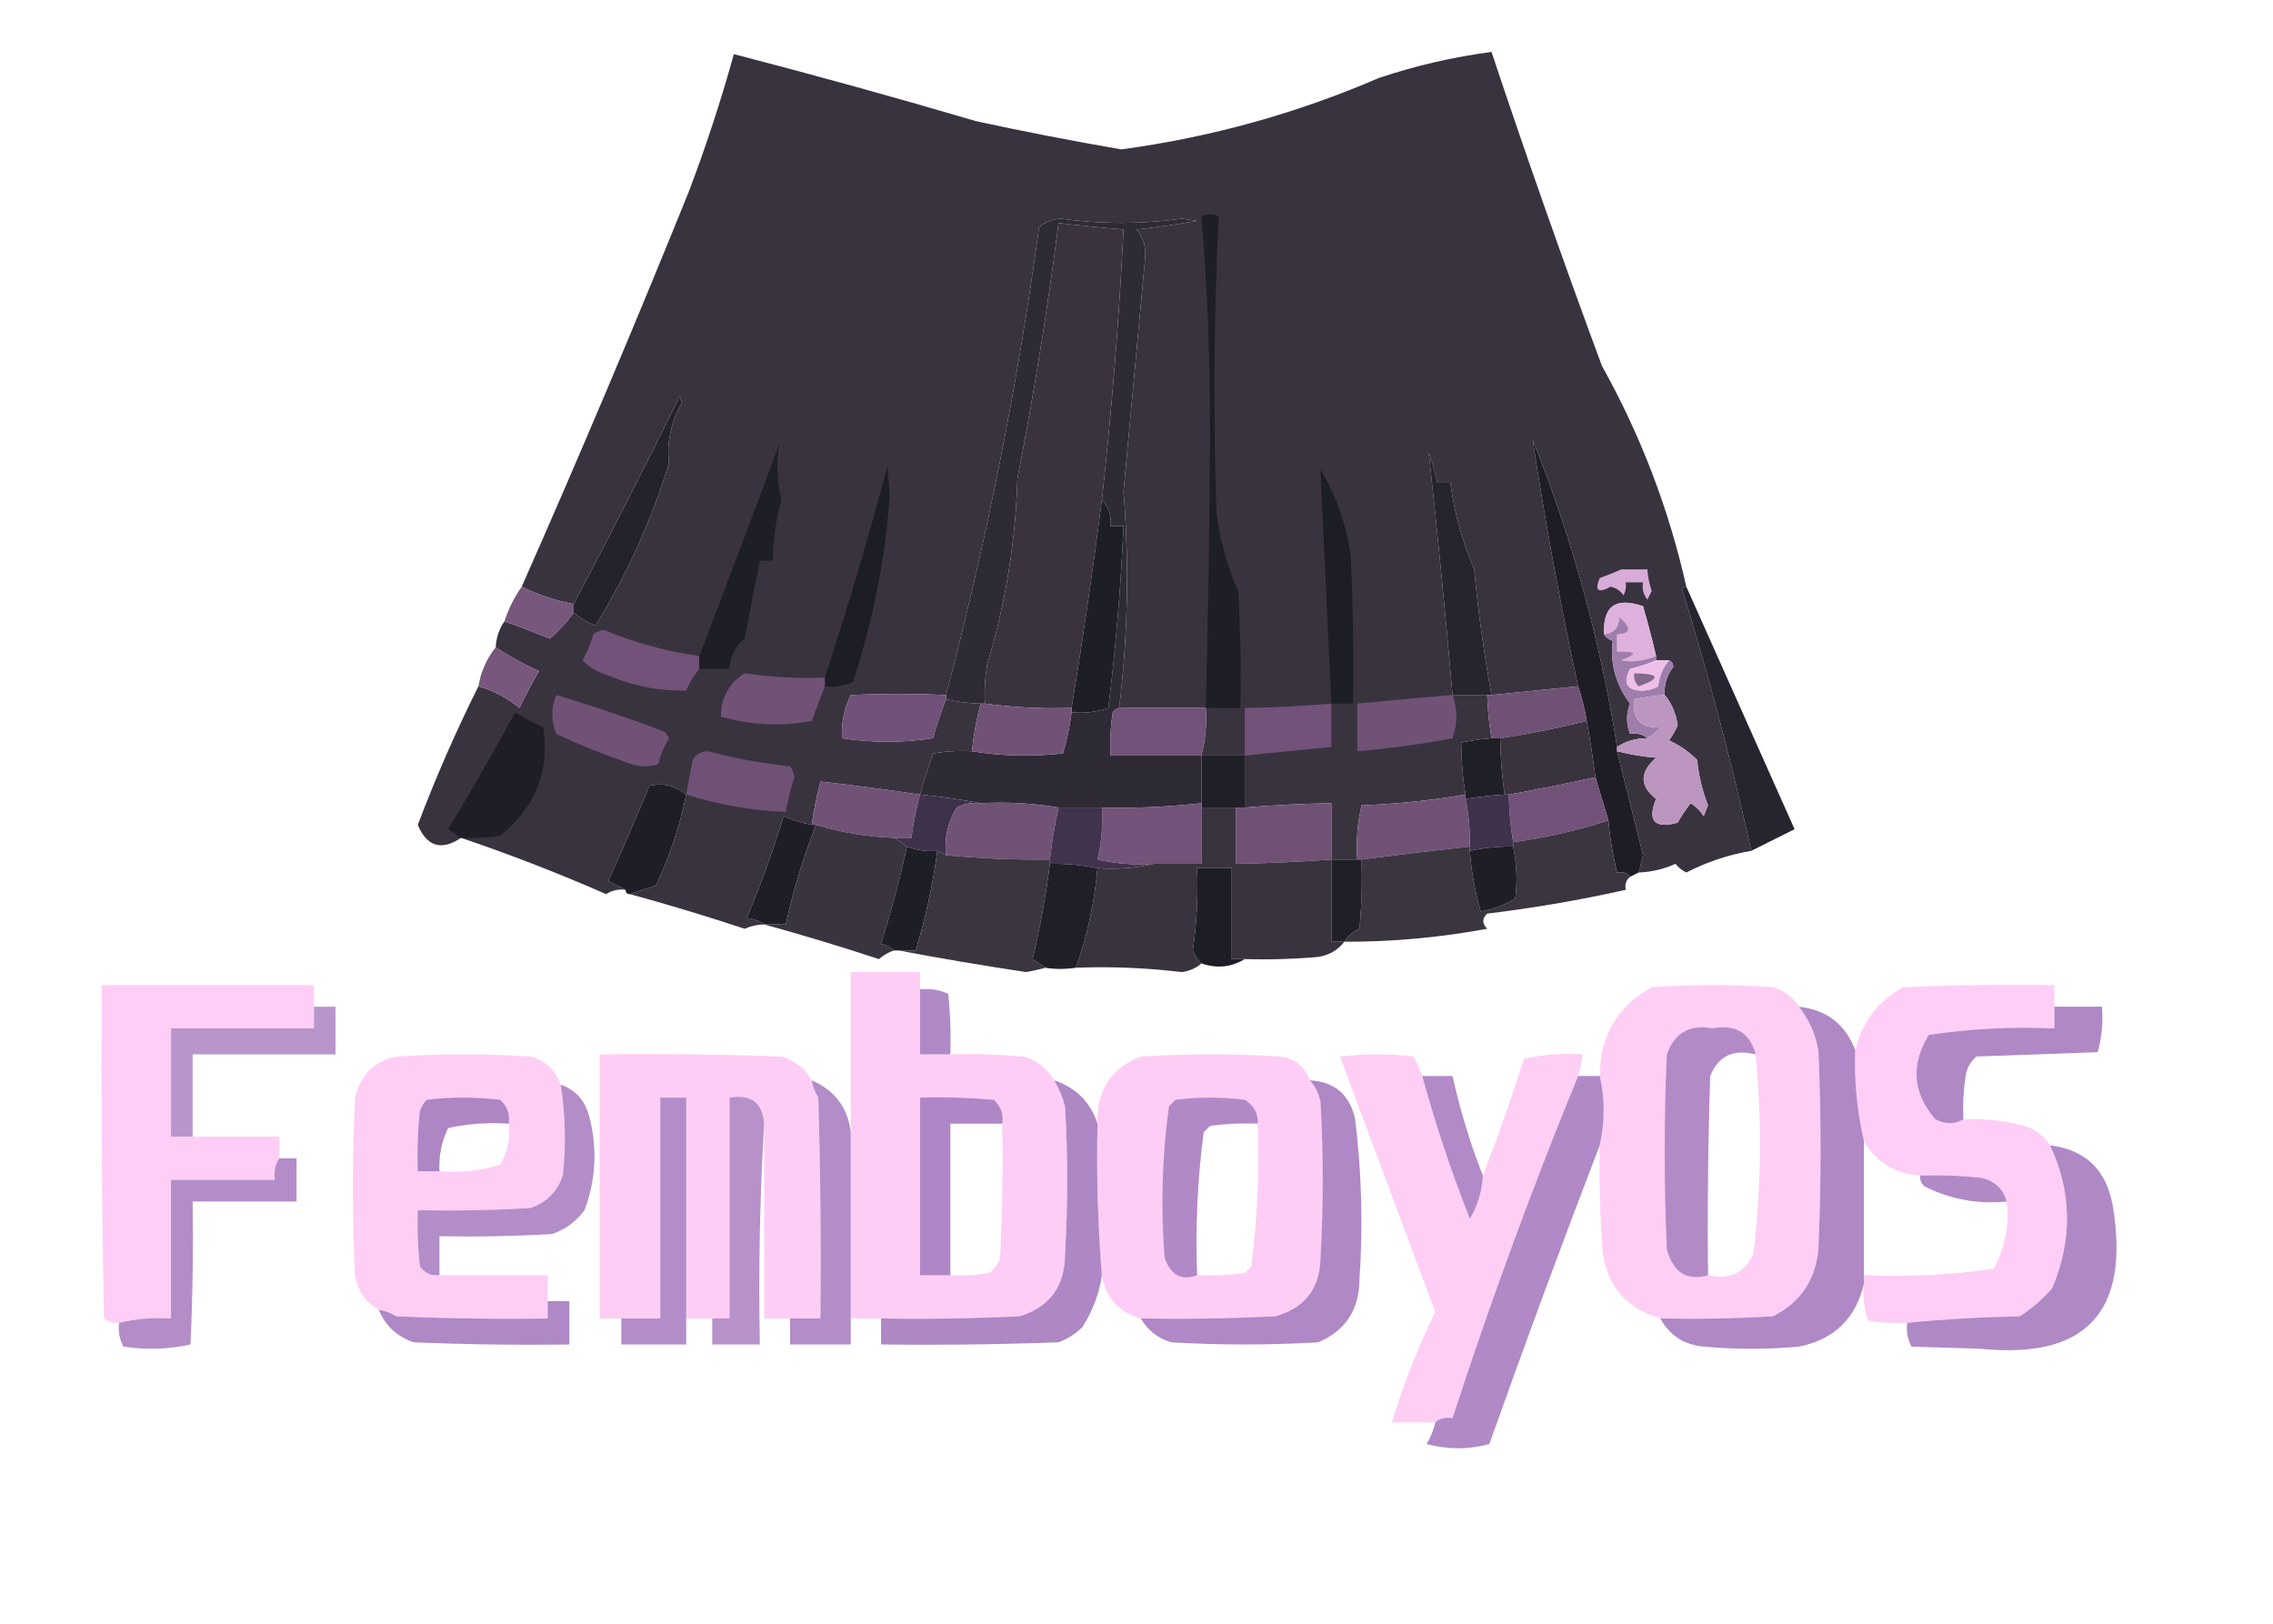 <?xml version="1.0" encoding="UTF-8"?>
<!DOCTYPE svg PUBLIC "-//W3C//DTD SVG 1.1//EN" "http://www.w3.org/Graphics/SVG/1.1/DTD/svg11.dtd">
<svg xmlns="http://www.w3.org/2000/svg" version="1.1" width="525px" height="375px" style="shape-rendering:geometricPrecision; text-rendering:geometricPrecision; image-rendering:optimizeQuality; fill-rule:evenodd; clip-rule:evenodd" xmlns:xlink="http://www.w3.org/1999/xlink">
<g><path style="opacity:0.989" fill="#38323e" d="M 389.5,135.5 C 389.062,135.435 388.728,135.601 388.5,136C 394.653,155.923 399.986,176.09 404.5,196.5C 399.236,197.399 394.236,199.065 389.5,201.5C 388.522,201.023 387.689,200.357 387,199.5C 384.313,200.713 381.48,201.38 378.5,201.5C 378.821,200.183 379.154,198.849 379.5,197.5C 377.469,189.46 375.469,181.46 373.5,173.5C 376.413,174.241 379.413,174.741 382.5,175C 378.68,178.342 378.68,181.509 382.5,184.5C 380.449,189.617 382.115,191.451 387.5,190C 388.376,188.414 389.376,186.914 390.5,185.5C 391.719,186.263 392.719,187.263 393.5,188.5C 393.833,187.667 394.167,186.833 394.5,186C 393.187,182.631 392.354,179.131 392,175.5C 390.103,173.601 387.936,172.101 385.5,171C 386.293,169.915 386.96,168.748 387.5,167.5C 387.113,164.762 386.113,162.428 384.5,160.5C 384.331,158.088 384.997,155.921 386.5,154C 386.43,153.235 386.097,152.735 385.5,152.5C 384.5,152.5 383.5,152.5 382.5,152.5C 382.5,152.167 382.5,151.833 382.5,151.5C 381.596,147.625 380.596,143.792 379.5,140C 373.18,137.836 370.18,140.003 370.5,146.5C 370.918,147.222 371.584,147.722 372.5,148C 371.856,153.236 373.19,158.069 376.5,162.5C 375.58,164.786 375.58,167.119 376.5,169.5C 378.099,169.232 379.432,169.566 380.5,170.5C 377.924,170.468 375.591,171.135 373.5,172.5C 369.655,148.122 363.155,124.456 354,101.5C 356.892,120.566 360.392,139.566 364.5,158.5C 357.833,159.167 351.167,159.833 344.5,160.5C 342.759,150.904 341.425,141.237 340.5,131.5C 337.753,125.091 335.92,118.424 335,111.5C 334,111.5 333,111.5 332,111.5C 331.489,109.122 330.822,106.788 330,104.5C 332.04,123.107 333.874,141.774 335.5,160.5C 338.167,160.5 340.833,160.5 343.5,160.5C 343.616,163.86 343.949,167.193 344.5,170.5C 342.139,170.674 339.806,171.007 337.5,171.5C 337.505,175.534 337.838,179.534 338.5,183.5C 330.569,184.853 322.569,185.686 314.5,186C 313.536,190.066 313.203,194.233 313.5,198.5C 311.5,198.5 309.5,198.5 307.5,198.5C 307.5,194.167 307.5,189.833 307.5,185.5C 300.82,185.612 294.153,185.946 287.5,186.5C 287.5,182.5 287.5,178.5 287.5,174.5C 284.167,174.5 280.833,174.5 277.5,174.5C 278.423,170.936 278.756,167.269 278.5,163.5C 271.833,163.5 265.167,163.5 258.5,163.5C 260.511,146.866 260.844,130.199 259.5,113.5C 261.167,95.501 262.833,77.501 264.5,59.5C 264.712,56.989 264.045,54.822 262.5,53C 267.19,52.497 271.857,51.83 276.5,51C 275.333,50.833 274.167,50.667 273,50.5C 263.67,51.8 254.336,51.8 245,50.5C 243.019,50.629 241.353,51.296 240,52.5C 235.046,88.976 227.879,124.976 218.5,160.5C 211.108,160.181 203.775,160.181 196.5,160.5C 194.973,163.66 194.307,166.993 194.5,170.5C 201.507,171.568 208.507,171.568 215.5,170.5C 216.351,167.422 217.351,164.422 218.5,161.5C 221.127,162.092 223.794,162.425 226.5,162.5C 225.537,166.101 224.87,169.767 224.5,173.5C 221.482,173.335 218.482,173.502 215.5,174C 214.402,177.127 213.402,180.293 212.5,183.5C 204.848,182.369 197.181,181.369 189.5,180.5C 188.626,183.789 187.959,187.123 187.5,190.5C 185.254,190.064 183.087,189.397 181,188.5C 178.545,196.499 175.711,204.333 172.5,212C 174.058,212.21 175.391,212.71 176.5,213.5C 174.94,213.519 173.44,213.852 172,214.5C 163.233,211.6 154.399,208.933 145.5,206.5C 147.369,205.835 149.369,205.169 151.5,204.5C 154.663,197.826 156.996,190.826 158.5,183.5C 155.864,181.4 153.031,180.733 150,181.5C 146.931,188.874 143.764,196.208 140.5,203.5C 141.949,204.172 143.282,204.839 144.5,205.5C 142.856,205.286 141.356,205.62 140,206.5C 128.92,201.646 117.754,197.312 106.5,193.5C 101.949,196.539 98.616,195.539 96.5,190.5C 100.639,179.56 105.305,168.894 110.5,158.5C 114.008,159.504 117.174,161.171 120,163.5C 121.373,160.588 122.873,157.754 124.5,155C 120.944,153.392 117.611,151.559 114.5,149.5C 114.604,147.297 115.27,145.297 116.5,143.5C 120.015,144.728 123.515,146.062 127,147.5C 129.06,145.718 130.893,143.718 132.5,141.5C 133.937,142.725 135.604,143.725 137.5,144.5C 144.78,132.723 150.447,120.223 154.5,107C 153.966,102.203 154.966,97.536 157.5,93C 157.333,92.5 157.167,92 157,91.5C 149.091,107.652 140.924,123.652 132.5,139.5C 128.225,138.681 124.225,137.347 120.5,135.5C 133.815,105.395 146.648,75.061 159,44.5C 163.01,33.971 166.51,23.304 169.5,12.5C 188.24,17.357 206.906,22.524 225.5,28C 236.62,30.405 247.787,32.572 259,34.5C 279.606,31.724 299.439,26.224 318.5,18C 327.045,15.144 335.712,13.144 344.5,12C 352.597,36.29 361.097,60.457 370,84.5C 378.961,100.547 385.461,117.547 389.5,135.5 Z"/></g>
<g><path style="opacity:1" fill="#2f2b36" d="M 258.5,163.5 C 257.883,163.611 257.383,163.944 257,164.5C 256.502,167.817 256.335,171.15 256.5,174.5C 263.5,174.5 270.5,174.5 277.5,174.5C 277.5,178.167 277.5,181.833 277.5,185.5C 269.868,186.358 262.201,186.691 254.5,186.5C 251.167,186.5 247.833,186.5 244.5,186.5C 238.69,185.51 232.69,185.177 226.5,185.5C 221.99,184.659 217.324,183.992 212.5,183.5C 213.402,180.293 214.402,177.127 215.5,174C 218.482,173.502 221.482,173.335 224.5,173.5C 231.42,174.628 238.42,174.795 245.5,174C 246.432,170.915 247.099,167.748 247.5,164.5C 250.448,164.777 253.281,164.444 256,163.5C 257.719,149.542 258.885,135.542 259.5,121.5C 258.5,121.5 257.5,121.5 256.5,121.5C 256.741,119.102 256.074,117.102 254.5,115.5C 256.813,94.564 258.479,73.73 259.5,53C 254.481,52.589 249.481,52.089 244.5,51.5C 241.984,71.264 238.817,90.931 235,110.5C 234.567,125.188 232.234,139.521 228,153.5C 227.502,156.482 227.335,159.482 227.5,162.5C 227.167,162.5 226.833,162.5 226.5,162.5C 223.794,162.425 221.127,162.092 218.5,161.5C 218.5,161.167 218.5,160.833 218.5,160.5C 227.879,124.976 235.046,88.976 240,52.5C 241.353,51.296 243.019,50.629 245,50.5C 254.336,51.8 263.67,51.8 273,50.5C 274.167,50.667 275.333,50.833 276.5,51C 271.857,51.83 267.19,52.497 262.5,53C 264.045,54.822 264.712,56.989 264.5,59.5C 262.833,77.501 261.167,95.501 259.5,113.5C 260.844,130.199 260.511,146.866 258.5,163.5 Z"/></g>
<g><path style="opacity:1" fill="#3a333f" d="M 254.5,115.5 C 252.455,131.582 250.122,147.582 247.5,163.5C 240.789,163.713 234.123,163.38 227.5,162.5C 227.335,159.482 227.502,156.482 228,153.5C 232.234,139.521 234.567,125.188 235,110.5C 238.817,90.931 241.984,71.264 244.5,51.5C 249.481,52.089 254.481,52.589 259.5,53C 258.479,73.73 256.813,94.564 254.5,115.5 Z"/></g>
<g><path style="opacity:0.999" fill="#1e1d26" d="M 373.5,172.5 C 373.5,172.833 373.5,173.167 373.5,173.5C 375.469,181.46 377.469,189.46 379.5,197.5C 379.154,198.849 378.821,200.183 378.5,201.5C 377.833,201.833 377.167,202.167 376.5,202.5C 375.791,201.596 374.791,201.263 373.5,201.5C 372.514,197.557 371.848,193.557 371.5,189.5C 370.49,186.076 369.49,182.743 368.5,179.5C 367.941,175.147 367.275,170.814 366.5,166.5C 366.037,163.779 365.371,161.112 364.5,158.5C 360.392,139.566 356.892,120.566 354,101.5C 363.155,124.456 369.655,148.122 373.5,172.5 Z"/></g>
<g><path style="opacity:0.999" fill="#1e1e27" d="M 161.5,154.5 C 161.5,153.5 161.5,152.5 161.5,151.5C 167.733,135.316 173.9,118.982 180,102.5C 179.287,106.827 179.453,111.161 180.5,115.5C 179.188,120.079 178.521,124.746 178.5,129.5C 177.5,129.5 176.5,129.5 175.5,129.5C 174.289,135.472 173.122,141.472 172,147.5C 169.762,149.309 168.595,151.642 168.5,154.5C 166.167,154.5 163.833,154.5 161.5,154.5 Z"/></g>
<g><path style="opacity:0.999" fill="#1d1d26" d="M 190.5,158.5 C 190.5,157.833 190.5,157.167 190.5,156.5C 195.831,140.339 200.664,124.006 205,107.5C 205.167,109.833 205.333,112.167 205.5,114.5C 204.483,128.95 201.65,143.283 197,157.5C 194.959,158.423 192.792,158.756 190.5,158.5 Z"/></g>
<g><path style="opacity:0.999" fill="#1d1d26" d="M 307.5,162.5 C 306.678,144.48 305.845,126.48 305,108.5C 308.698,114.595 311.031,121.261 312,128.5C 312.5,139.828 312.667,151.162 312.5,162.5C 310.833,162.5 309.167,162.5 307.5,162.5 Z"/></g>
<g><path style="opacity:1" fill="#24222c" d="M 132.5,141.5 C 132.5,140.833 132.5,140.167 132.5,139.5C 140.924,123.652 149.091,107.652 157,91.5C 157.167,92 157.333,92.5 157.5,93C 154.966,97.536 153.966,102.203 154.5,107C 150.447,120.223 144.78,132.723 137.5,144.5C 135.604,143.725 133.937,142.725 132.5,141.5 Z"/></g>
<g><path style="opacity:0.999" fill="#1e1e27" d="M 278.5,163.5 C 279.057,142.007 279.39,120.507 279.5,99C 279.493,82.447 278.826,66.114 277.5,50C 278.833,49.333 280.167,49.333 281.5,50C 280.34,72.761 280.173,95.594 281,118.5C 281.802,124.902 283.469,130.902 286,136.5C 286.5,145.494 286.666,154.494 286.5,163.5C 283.833,163.5 281.167,163.5 278.5,163.5 Z"/></g>
<g><path style="opacity:0.999" fill="#1e1e27" d="M 254.5,115.5 C 256.074,117.102 256.741,119.102 256.5,121.5C 257.5,121.5 258.5,121.5 259.5,121.5C 258.885,135.542 257.719,149.542 256,163.5C 253.281,164.444 250.448,164.777 247.5,164.5C 247.5,164.167 247.5,163.833 247.5,163.5C 250.122,147.582 252.455,131.582 254.5,115.5 Z"/></g>
<g><path style="opacity:1" fill="#d7acd8" d="M 374.5,131.5 C 376.5,131.5 378.5,131.5 380.5,131.5C 380.62,133.199 380.954,134.865 381.5,136.5C 381.167,137.167 380.833,137.833 380.5,138.5C 379.571,137.311 379.238,135.978 379.5,134.5C 378.167,134.5 376.833,134.5 375.5,134.5C 375.649,135.552 375.483,136.552 375,137.5C 374.261,136.426 373.261,135.759 372,135.5C 369.085,137.08 368.251,136.413 369.5,133.5C 371.291,132.83 372.958,132.163 374.5,131.5 Z"/></g>
<g><path style="opacity:1" fill="#26242d" d="M 344.5,160.5 C 344.167,160.5 343.833,160.5 343.5,160.5C 340.833,160.5 338.167,160.5 335.5,160.5C 333.874,141.774 332.04,123.107 330,104.5C 330.822,106.788 331.489,109.122 332,111.5C 333,111.5 334,111.5 335,111.5C 335.92,118.424 337.753,125.091 340.5,131.5C 341.425,141.237 342.759,150.904 344.5,160.5 Z"/></g>
<g><path style="opacity:1" fill="#77577c" d="M 120.5,135.5 C 124.225,137.347 128.225,138.681 132.5,139.5C 132.5,140.167 132.5,140.833 132.5,141.5C 130.893,143.718 129.06,145.718 127,147.5C 123.515,146.062 120.015,144.728 116.5,143.5C 117.467,140.566 118.8,137.9 120.5,135.5 Z"/></g>
<g><path style="opacity:0.957" fill="#1d1c26" d="M 389.5,135.5 C 397.818,154.099 406.151,172.766 414.5,191.5C 411.111,193.177 407.778,194.844 404.5,196.5C 399.986,176.09 394.653,155.923 388.5,136C 388.728,135.601 389.062,135.435 389.5,135.5 Z"/></g>
<g><path style="opacity:1" fill="#725278" d="M 161.5,151.5 C 161.5,152.5 161.5,153.5 161.5,154.5C 160.275,155.937 159.275,157.604 158.5,159.5C 152.382,159.645 146.382,158.478 140.5,156C 138.153,155.288 136.153,154.121 134.5,152.5C 135.609,150.615 136.443,148.615 137,146.5C 137.725,145.941 138.558,145.608 139.5,145.5C 146.584,148.438 153.917,150.438 161.5,151.5 Z"/></g>
<g><path style="opacity:1" fill="#ddb1db" d="M 382.5,151.5 C 379.78,152.656 377.114,152.989 374.5,152.5C 378.374,150.998 378.041,150.331 373.5,150.5C 373.5,149.167 373.5,147.833 373.5,146.5C 376.774,146.372 376.941,145.039 374,142.5C 373.943,144.91 372.776,146.244 370.5,146.5C 370.18,140.003 373.18,137.836 379.5,140C 380.596,143.792 381.596,147.625 382.5,151.5 Z"/></g>
<g><path style="opacity:1" fill="#77577c" d="M 114.5,149.5 C 117.611,151.559 120.944,153.392 124.5,155C 122.873,157.754 121.373,160.588 120,163.5C 117.174,161.171 114.008,159.504 110.5,158.5C 111.075,155.088 112.408,152.088 114.5,149.5 Z"/></g>
<g><path style="opacity:1" fill="#715277" d="M 190.5,156.5 C 190.5,157.167 190.5,157.833 190.5,158.5C 189.513,161.146 188.513,163.812 187.5,166.5C 180.416,167.827 173.416,167.494 166.5,165.5C 166.572,161.054 168.405,157.72 172,155.5C 178.131,156.394 184.298,156.727 190.5,156.5 Z"/></g>
<g><path style="opacity:1" fill="#a07eac" d="M 382.5,151.5 C 382.5,151.833 382.5,152.167 382.5,152.5C 380.657,153.283 378.657,153.95 376.5,154.5C 374.746,157.813 375.746,159.48 379.5,159.5C 380.772,159.43 381.938,159.097 383,158.5C 383.236,156.155 384.07,154.155 385.5,152.5C 386.097,152.735 386.43,153.235 386.5,154C 384.997,155.921 384.331,158.088 384.5,160.5C 382.139,160.674 379.806,161.007 377.5,161.5C 376.886,166.031 378.886,168.197 383.5,168C 382.627,169.045 381.627,169.878 380.5,170.5C 379.432,169.566 378.099,169.232 376.5,169.5C 375.58,167.119 375.58,164.786 376.5,162.5C 373.19,158.069 371.856,153.236 372.5,148C 371.584,147.722 370.918,147.222 370.5,146.5C 372.776,146.244 373.943,144.91 374,142.5C 376.941,145.039 376.774,146.372 373.5,146.5C 373.5,147.833 373.5,149.167 373.5,150.5C 378.041,150.331 378.374,150.998 374.5,152.5C 377.114,152.989 379.78,152.656 382.5,151.5 Z"/></g>
<g><path style="opacity:1" fill="#eebfe8" d="M 382.5,152.5 C 383.5,152.5 384.5,152.5 385.5,152.5C 384.07,154.155 383.236,156.155 383,158.5C 381.938,159.097 380.772,159.43 379.5,159.5C 375.746,159.48 374.746,157.813 376.5,154.5C 378.657,153.95 380.657,153.283 382.5,152.5 Z"/></g>
<g><path style="opacity:1" fill="#83698c" d="M 377.5,155.5 C 383.391,155.605 383.725,156.605 378.5,158.5C 377.614,157.675 377.281,156.675 377.5,155.5 Z"/></g>
<g><path style="opacity:1" fill="#6f5176" d="M 364.5,158.5 C 365.371,161.112 366.037,163.779 366.5,166.5C 359.89,168.153 353.223,169.486 346.5,170.5C 345.833,170.5 345.167,170.5 344.5,170.5C 343.949,167.193 343.616,163.86 343.5,160.5C 343.833,160.5 344.167,160.5 344.5,160.5C 351.167,159.833 357.833,159.167 364.5,158.5 Z"/></g>
<g><path style="opacity:1" fill="#705177" d="M 218.5,160.5 C 218.5,160.833 218.5,161.167 218.5,161.5C 217.351,164.422 216.351,167.422 215.5,170.5C 208.507,171.568 201.507,171.568 194.5,170.5C 194.307,166.993 194.973,163.66 196.5,160.5C 203.775,160.181 211.108,160.181 218.5,160.5 Z"/></g>
<g><path style="opacity:1" fill="#705277" d="M 335.5,160.5 C 336.666,163.83 336.666,167.163 335.5,170.5C 328.228,171.872 320.895,172.872 313.5,173.5C 313.5,169.833 313.5,166.167 313.5,162.5C 320.827,161.773 328.16,161.107 335.5,160.5 Z"/></g>
<g><path style="opacity:1" fill="#705277" d="M 128.5,160.5 C 136.904,163.024 145.237,165.857 153.5,169C 153.957,169.414 154.291,169.914 154.5,170.5C 153.391,172.385 152.557,174.385 152,176.5C 149.557,177.285 147.057,177.119 144.5,176C 139.053,174.11 133.72,171.943 128.5,169.5C 127.259,166.463 127.259,163.463 128.5,160.5 Z"/></g>
<g><path style="opacity:1" fill="#715277" d="M 226.5,162.5 C 226.833,162.5 227.167,162.5 227.5,162.5C 234.123,163.38 240.789,163.713 247.5,163.5C 247.5,163.833 247.5,164.167 247.5,164.5C 247.099,167.748 246.432,170.915 245.5,174C 238.42,174.795 231.42,174.628 224.5,173.5C 224.87,169.767 225.537,166.101 226.5,162.5 Z"/></g>
<g><path style="opacity:1" fill="#725278" d="M 307.5,162.5 C 307.5,165.833 307.5,169.167 307.5,172.5C 300.833,173.167 294.167,173.833 287.5,174.5C 287.5,170.833 287.5,167.167 287.5,163.5C 294.18,163.388 300.847,163.054 307.5,162.5 Z"/></g>
<g><path style="opacity:1" fill="#715278" d="M 258.5,163.5 C 265.167,163.5 271.833,163.5 278.5,163.5C 278.756,167.269 278.423,170.936 277.5,174.5C 270.5,174.5 263.5,174.5 256.5,174.5C 256.335,171.15 256.502,167.817 257,164.5C 257.383,163.944 257.883,163.611 258.5,163.5 Z"/></g>
<g><path style="opacity:0.999" fill="#1f1e27" d="M 106.5,193.5 C 105.602,192.842 104.602,192.176 103.5,191.5C 108.867,182.629 114.033,173.629 119,164.5C 121.087,165.794 123.254,166.961 125.5,168C 126.954,178.224 123.621,186.557 115.5,193C 112.518,193.498 109.518,193.665 106.5,193.5 Z"/></g>
<g><path style="opacity:1" fill="#3a333f" d="M 366.5,166.5 C 367.275,170.814 367.941,175.147 368.5,179.5C 361.833,180.967 355.166,182.3 348.5,183.5C 348.167,183.5 347.833,183.5 347.5,183.5C 346.92,179.19 346.586,174.857 346.5,170.5C 353.223,169.486 359.89,168.153 366.5,166.5 Z"/></g>
<g><path style="opacity:0.999" fill="#1f1f28" d="M 344.5,170.5 C 345.167,170.5 345.833,170.5 346.5,170.5C 346.586,174.857 346.92,179.19 347.5,183.5C 344.482,183.704 341.482,184.037 338.5,184.5C 338.5,184.167 338.5,183.833 338.5,183.5C 337.838,179.534 337.505,175.534 337.5,171.5C 339.806,171.007 342.139,170.674 344.5,170.5 Z"/></g>
<g><path style="opacity:1" fill="#705176" d="M 158.5,183.5 C 158.933,180.834 159.433,178.168 160,175.5C 160.804,174.196 161.971,173.529 163.5,173.5C 169.748,175.145 176.081,176.312 182.5,177C 183.059,177.725 183.392,178.558 183.5,179.5C 182.622,182.13 181.955,184.797 181.5,187.5C 173.647,187.196 165.98,185.863 158.5,183.5 Z"/></g>
<g><path style="opacity:0.999" fill="#201f28" d="M 277.5,174.5 C 280.833,174.5 284.167,174.5 287.5,174.5C 287.5,178.5 287.5,182.5 287.5,186.5C 286.833,186.5 286.167,186.5 285.5,186.5C 282.833,186.5 280.167,186.5 277.5,186.5C 277.5,186.167 277.5,185.833 277.5,185.5C 277.5,181.833 277.5,178.167 277.5,174.5 Z"/></g>
<g><path style="opacity:1" fill="#bc96bf" d="M 384.5,160.5 C 386.113,162.428 387.113,164.762 387.5,167.5C 386.96,168.748 386.293,169.915 385.5,171C 387.936,172.101 390.103,173.601 392,175.5C 392.354,179.131 393.187,182.631 394.5,186C 394.167,186.833 393.833,187.667 393.5,188.5C 392.719,187.263 391.719,186.263 390.5,185.5C 389.376,186.914 388.376,188.414 387.5,190C 382.115,191.451 380.449,189.617 382.5,184.5C 378.68,181.509 378.68,178.342 382.5,175C 379.413,174.741 376.413,174.241 373.5,173.5C 373.5,173.167 373.5,172.833 373.5,172.5C 375.591,171.135 377.924,170.468 380.5,170.5C 381.627,169.878 382.627,169.045 383.5,168C 378.886,168.197 376.886,166.031 377.5,161.5C 379.806,161.007 382.139,160.674 384.5,160.5 Z"/></g>
<g><path style="opacity:1" fill="#1f1e28" d="M 158.5,183.5 C 156.996,190.826 154.663,197.826 151.5,204.5C 149.369,205.169 147.369,205.835 145.5,206.5C 144.833,206.5 144.5,206.167 144.5,205.5C 143.282,204.839 141.949,204.172 140.5,203.5C 143.764,196.208 146.931,188.874 150,181.5C 153.031,180.733 155.864,181.4 158.5,183.5 Z"/></g>
<g><path style="opacity:1" fill="#725278" d="M 368.5,179.5 C 369.49,182.743 370.49,186.076 371.5,189.5C 364.317,191.796 356.984,193.462 349.5,194.5C 348.886,190.865 348.552,187.198 348.5,183.5C 355.166,182.3 361.833,180.967 368.5,179.5 Z"/></g>
<g><path style="opacity:1" fill="#715277" d="M 212.5,183.5 C 211.626,186.789 210.959,190.123 210.5,193.5C 209.167,193.5 207.833,193.5 206.5,193.5C 200.341,193.267 194.341,192.267 188.5,190.5C 188.167,190.5 187.833,190.5 187.5,190.5C 187.959,187.123 188.626,183.789 189.5,180.5C 197.181,181.369 204.848,182.369 212.5,183.5 Z"/></g>
<g><path style="opacity:1" fill="#3e314c" d="M 212.5,183.5 C 217.324,183.992 221.99,184.659 226.5,185.5C 224.533,185.261 222.699,185.594 221,186.5C 218.925,189.834 218.091,193.501 218.5,197.5C 217.833,197.167 217.167,196.833 216.5,196.5C 214.05,196.702 211.717,196.369 209.5,195.5C 208.5,194.833 207.5,194.167 206.5,193.5C 207.833,193.5 209.167,193.5 210.5,193.5C 210.959,190.123 211.626,186.789 212.5,183.5 Z"/></g>
<g><path style="opacity:1" fill="#715277" d="M 338.5,183.5 C 338.5,183.833 338.5,184.167 338.5,184.5C 339.244,188.119 339.577,191.785 339.5,195.5C 331.155,196.418 322.822,197.418 314.5,198.5C 314.167,198.5 313.833,198.5 313.5,198.5C 313.203,194.233 313.536,190.066 314.5,186C 322.569,185.686 330.569,184.853 338.5,183.5 Z"/></g>
<g><path style="opacity:1" fill="#3f324d" d="M 347.5,183.5 C 347.833,183.5 348.167,183.5 348.5,183.5C 348.552,187.198 348.886,190.865 349.5,194.5C 349.5,194.833 349.5,195.167 349.5,195.5C 346.119,195.46 342.786,195.793 339.5,196.5C 339.5,196.167 339.5,195.833 339.5,195.5C 339.577,191.785 339.244,188.119 338.5,184.5C 341.482,184.037 344.482,183.704 347.5,183.5 Z"/></g>
<g><path style="opacity:1" fill="#715277" d="M 226.5,185.5 C 232.69,185.177 238.69,185.51 244.5,186.5C 243.619,190.454 242.952,194.454 242.5,198.5C 234.475,198.61 226.475,198.276 218.5,197.5C 218.091,193.501 218.925,189.834 221,186.5C 222.699,185.594 224.533,185.261 226.5,185.5 Z"/></g>
<g><path style="opacity:1" fill="#735379" d="M 277.5,185.5 C 277.5,185.833 277.5,186.167 277.5,186.5C 277.5,190.833 277.5,195.167 277.5,199.5C 273.833,199.5 270.167,199.5 266.5,199.5C 262.116,199.826 257.783,199.492 253.5,198.5C 254.433,194.571 254.766,190.571 254.5,186.5C 262.201,186.691 269.868,186.358 277.5,185.5 Z"/></g>
<g><path style="opacity:1" fill="#705176" d="M 307.5,198.5 C 300.178,199.038 292.845,199.371 285.5,199.5C 285.5,195.167 285.5,190.833 285.5,186.5C 286.167,186.5 286.833,186.5 287.5,186.5C 294.153,185.946 300.82,185.612 307.5,185.5C 307.5,189.833 307.5,194.167 307.5,198.5 Z"/></g>
<g><path style="opacity:1" fill="#41334e" d="M 244.5,186.5 C 247.833,186.5 251.167,186.5 254.5,186.5C 254.766,190.571 254.433,194.571 253.5,198.5C 257.783,199.492 262.116,199.826 266.5,199.5C 262.366,200.485 258.032,200.818 253.5,200.5C 249.881,199.756 246.215,199.423 242.5,199.5C 242.5,199.167 242.5,198.833 242.5,198.5C 242.952,194.454 243.619,190.454 244.5,186.5 Z"/></g>
<g><path style="opacity:0.999" fill="#1f1e28" d="M 187.5,190.5 C 187.833,190.5 188.167,190.5 188.5,190.5C 185.561,197.984 183.228,205.65 181.5,213.5C 179.833,213.5 178.167,213.5 176.5,213.5C 175.391,212.71 174.058,212.21 172.5,212C 175.711,204.333 178.545,196.499 181,188.5C 183.087,189.397 185.254,190.064 187.5,190.5 Z"/></g>
<g><path style="opacity:0.992" fill="#39333e" d="M 188.5,190.5 C 194.341,192.267 200.341,193.267 206.5,193.5C 207.5,194.167 208.5,194.833 209.5,195.5C 207.814,203.1 205.814,210.6 203.5,218C 204.737,218.232 205.737,218.732 206.5,219.5C 205.244,219.904 204.077,220.571 203,221.5C 194.124,218.578 185.291,215.912 176.5,213.5C 178.167,213.5 179.833,213.5 181.5,213.5C 183.228,205.65 185.561,197.984 188.5,190.5 Z"/></g>
<g><path style="opacity:0.989" fill="#3a343f" d="M 371.5,189.5 C 371.848,193.557 372.514,197.557 373.5,201.5C 374.791,201.263 375.791,201.596 376.5,202.5C 375.596,203.209 375.263,204.209 375.5,205.5C 364.944,207.871 354.278,209.704 343.5,211C 342.289,212.113 342.289,213.28 343.5,214.5C 332.6,216.521 321.6,217.521 310.5,217.5C 311.315,216.163 312.482,215.163 314,214.5C 314.499,209.177 314.666,203.844 314.5,198.5C 322.822,197.418 331.155,196.418 339.5,195.5C 339.5,195.833 339.5,196.167 339.5,196.5C 339.846,201.273 340.679,205.94 342,210.5C 344.899,210.023 347.566,209.023 350,207.5C 350.497,203.476 350.331,199.476 349.5,195.5C 349.5,195.167 349.5,194.833 349.5,194.5C 356.984,193.462 364.317,191.796 371.5,189.5 Z"/></g>
<g><path style="opacity:0.999" fill="#1f1e27" d="M 349.5,195.5 C 350.331,199.476 350.497,203.476 350,207.5C 347.566,209.023 344.899,210.023 342,210.5C 340.679,205.94 339.846,201.273 339.5,196.5C 342.786,195.793 346.119,195.46 349.5,195.5 Z"/></g>
<g><path style="opacity:0.999" fill="#1e1e27" d="M 209.5,195.5 C 211.717,196.369 214.05,196.702 216.5,196.5C 215.473,204.302 213.806,211.969 211.5,219.5C 210.167,219.5 208.833,219.5 207.5,219.5C 207.167,219.5 206.833,219.5 206.5,219.5C 205.737,218.732 204.737,218.232 203.5,218C 205.814,210.6 207.814,203.1 209.5,195.5 Z"/></g>
<g><path style="opacity:0.988" fill="#38333d" d="M 216.5,196.5 C 217.167,196.833 217.833,197.167 218.5,197.5C 226.475,198.276 234.475,198.61 242.5,198.5C 242.5,198.833 242.5,199.167 242.5,199.5C 241.553,206.904 240.219,214.237 238.5,221.5C 239.602,222.176 240.602,222.842 241.5,223.5C 240.033,223.894 238.533,224.227 237,224.5C 227,222.996 217.167,221.329 207.5,219.5C 208.833,219.5 210.167,219.5 211.5,219.5C 213.806,211.969 215.473,204.302 216.5,196.5 Z"/></g>
<g><path style="opacity:1" fill="#201f28" d="M 307.5,198.5 C 309.5,198.5 311.5,198.5 313.5,198.5C 313.833,198.5 314.167,198.5 314.5,198.5C 314.666,203.844 314.499,209.177 314,214.5C 312.482,215.163 311.315,216.163 310.5,217.5C 309.5,217.5 308.5,217.5 307.5,217.5C 307.5,211.167 307.5,204.833 307.5,198.5 Z"/></g>
<g><path style="opacity:0.993" fill="#39333f" d="M 277.5,186.5 C 280.167,186.5 282.833,186.5 285.5,186.5C 285.5,190.833 285.5,195.167 285.5,199.5C 292.845,199.371 300.178,199.038 307.5,198.5C 307.5,204.833 307.5,211.167 307.5,217.5C 308.5,217.5 309.5,217.5 310.5,217.5C 309.02,219.412 307.02,220.579 304.5,221C 298.843,221.499 293.176,221.666 287.5,221.5C 286.5,221.5 285.5,221.5 284.5,221.5C 284.5,214.5 284.5,207.5 284.5,200.5C 281.833,200.5 279.167,200.5 276.5,200.5C 276.753,206.873 276.419,213.206 275.5,219.5C 275.942,220.739 276.609,221.739 277.5,222.5C 276.287,223.575 274.787,224.241 273,224.5C 264.637,223.514 256.471,223.18 248.5,223.5C 251.098,216.291 252.764,208.624 253.5,200.5C 258.032,200.818 262.366,200.485 266.5,199.5C 270.167,199.5 273.833,199.5 277.5,199.5C 277.5,195.167 277.5,190.833 277.5,186.5 Z"/></g>
<g><path style="opacity:1" fill="#201f29" d="M 242.5,199.5 C 246.215,199.423 249.881,199.756 253.5,200.5C 252.764,208.624 251.098,216.291 248.5,223.5C 245.921,223.865 243.588,223.865 241.5,223.5C 240.602,222.842 239.602,222.176 238.5,221.5C 240.219,214.237 241.553,206.904 242.5,199.5 Z"/></g>
<g><path style="opacity:1" fill="#1d1d26" d="M 287.5,221.5 C 284.363,223.39 281.03,223.724 277.5,222.5C 276.609,221.739 275.942,220.739 275.5,219.5C 276.419,213.206 276.753,206.873 276.5,200.5C 279.167,200.5 281.833,200.5 284.5,200.5C 284.5,207.5 284.5,214.5 284.5,221.5C 285.5,221.5 286.5,221.5 287.5,221.5 Z"/></g>
<g><path style="opacity:0.993" fill="#fdcdf5" d="M 212.5,228.5 C 212.5,233.5 212.5,238.5 212.5,243.5C 214.833,243.5 217.167,243.5 219.5,243.5C 225.176,243.334 230.843,243.501 236.5,244C 239.595,244.935 241.929,246.769 243.5,249.5C 244.594,251.359 245.427,253.359 246,255.5C 246.667,266.833 246.667,278.167 246,289.5C 246.013,297.003 242.513,301.836 235.5,304C 224.839,304.5 214.172,304.667 203.5,304.5C 201.167,304.5 198.833,304.5 196.5,304.5C 196.5,290.167 196.5,275.833 196.5,261.5C 196.5,249.167 196.5,236.833 196.5,224.5C 201.833,224.5 207.167,224.5 212.5,224.5C 212.5,225.833 212.5,227.167 212.5,228.5 Z M 231.5,259.5 C 231.666,269.839 231.5,280.172 231,290.5C 230.535,291.931 229.701,293.097 228.5,294C 225.518,294.498 222.518,294.665 219.5,294.5C 219.5,282.833 219.5,271.167 219.5,259.5C 223.5,259.5 227.5,259.5 231.5,259.5 Z"/></g>
<g><path style="opacity:0.988" fill="#fecdf5" d="M 72.5,232.5 C 72.5,234.167 72.5,235.833 72.5,237.5C 61.5,237.5 50.5,237.5 39.5,237.5C 39.5,245.833 39.5,254.167 39.5,262.5C 41.167,262.5 42.833,262.5 44.5,262.5C 51.167,262.5 57.833,262.5 64.5,262.5C 64.5,264.167 64.5,265.833 64.5,267.5C 63.549,268.919 63.215,270.585 63.5,272.5C 55.5,272.5 47.5,272.5 39.5,272.5C 39.5,283.167 39.5,293.833 39.5,304.5C 35.4,304.237 31.4,304.57 27.5,305.5C 26.178,305.67 25.011,305.337 24,304.5C 23.5,278.835 23.333,253.169 23.5,227.5C 39.833,227.5 56.167,227.5 72.5,227.5C 72.5,229.167 72.5,230.833 72.5,232.5 Z"/></g>
<g><path style="opacity:0.982" fill="#fecdf5" d="M 415.5,232.5 C 417.797,235.431 419.297,238.764 420,242.5C 420.667,257.833 420.667,273.167 420,288.5C 419.35,295.644 415.85,300.811 409.5,304C 400.84,304.5 392.173,304.666 383.5,304.5C 374.742,301.885 370.242,295.885 370,286.5C 369.5,279.174 369.334,271.841 369.5,264.5C 370.702,259.023 370.702,253.689 369.5,248.5C 369.544,239.233 373.544,232.399 381.5,228C 390.833,227.333 400.167,227.333 409.5,228C 412.106,228.792 414.106,230.292 415.5,232.5 Z M 405.5,243.5 C 406.981,258.855 406.815,274.188 405,289.5C 402.987,293.984 399.487,295.651 394.5,294.5C 394.333,279.163 394.5,263.83 395,248.5C 396.856,243.865 400.356,242.198 405.5,243.5 Z"/></g>
<g><path style="opacity:0.984" fill="#fecdf5" d="M 474.5,232.5 C 474.5,234.167 474.5,235.833 474.5,237.5C 464.753,237.08 455.086,237.58 445.5,239C 441.258,245.89 441.758,252.39 447,258.5C 449.324,259.693 451.49,259.693 453.5,258.5C 458.248,258.275 462.915,258.775 467.5,260C 470.106,260.792 472.106,262.292 473.5,264.5C 478.567,275.275 478.733,286.275 474,297.5C 471.795,300.04 469.295,302.207 466.5,304C 457.657,304.17 448.99,304.67 440.5,305.5C 437.482,305.665 434.482,305.498 431.5,305C 430.556,302.281 430.223,299.448 430.5,296.5C 430.5,295.833 430.5,295.167 430.5,294.5C 440.605,294.949 450.605,294.449 460.5,293C 463.102,288.19 464.102,283.024 463.5,277.5C 462.647,274.482 460.647,272.649 457.5,272C 452.845,271.501 448.179,271.334 443.5,271.5C 437.691,271.101 433.357,268.435 430.5,263.5C 428.918,256.604 428.251,249.604 428.5,242.5C 430.058,236.104 433.724,231.27 439.5,228C 451.162,227.5 462.829,227.333 474.5,227.5C 474.5,229.167 474.5,230.833 474.5,232.5 Z"/></g>
<g><path style="opacity:0.943" fill="#ac84c4" d="M 212.5,228.5 C 214.792,228.244 216.959,228.577 219,229.5C 219.499,234.155 219.666,238.821 219.5,243.5C 217.167,243.5 214.833,243.5 212.5,243.5C 212.5,238.5 212.5,233.5 212.5,228.5 Z"/></g>
<g><path style="opacity:0.852" fill="#ad85c4" d="M 72.5,232.5 C 74.167,232.5 75.833,232.5 77.5,232.5C 77.5,236.167 77.5,239.833 77.5,243.5C 66.5,243.5 55.5,243.5 44.5,243.5C 44.5,249.833 44.5,256.167 44.5,262.5C 42.833,262.5 41.167,262.5 39.5,262.5C 39.5,254.167 39.5,245.833 39.5,237.5C 50.5,237.5 61.5,237.5 72.5,237.5C 72.5,235.833 72.5,234.167 72.5,232.5 Z"/></g>
<g><path style="opacity:0.973" fill="#ae86c4" d="M 474.5,232.5 C 478.167,232.5 481.833,232.5 485.5,232.5C 485.789,236.106 485.456,239.606 484.5,243C 475.167,243.333 465.833,243.667 456.5,244C 455.107,245.171 454.273,246.671 454,248.5C 453.502,251.817 453.335,255.15 453.5,258.5C 451.49,259.693 449.324,259.693 447,258.5C 441.758,252.39 441.258,245.89 445.5,239C 455.086,237.58 464.753,237.08 474.5,237.5C 474.5,235.833 474.5,234.167 474.5,232.5 Z"/></g>
<g><path style="opacity:0.974" fill="#ad85c4" d="M 415.5,232.5 C 421.88,233.188 426.213,236.522 428.5,242.5C 428.251,249.604 428.918,256.604 430.5,263.5C 430.5,273.833 430.5,284.167 430.5,294.5C 430.5,295.167 430.5,295.833 430.5,296.5C 428.631,304.535 423.631,309.368 415.5,311C 408.167,311.667 400.833,311.667 393.5,311C 388.945,310.565 385.611,308.398 383.5,304.5C 392.173,304.666 400.84,304.5 409.5,304C 415.85,300.811 419.35,295.644 420,288.5C 420.667,273.167 420.667,257.833 420,242.5C 419.297,238.764 417.797,235.431 415.5,232.5 Z"/></g>
<g><path style="opacity:0.93" fill="#ad85c4" d="M 405.5,243.5 C 400.356,242.198 396.856,243.865 395,248.5C 394.5,263.83 394.333,279.163 394.5,294.5C 389.645,295.898 386.479,293.898 385,288.5C 384.333,273.5 384.333,258.5 385,243.5C 386.761,238.534 390.261,236.534 395.5,237.5C 400.831,236.488 404.164,238.488 405.5,243.5 Z"/></g>
<g><path style="opacity:0.979" fill="#fecdf5" d="M 129.5,250.5 C 130.593,257.45 130.76,264.45 130,271.5C 128.719,275.237 126.219,277.737 122.5,279C 113.84,279.5 105.173,279.666 96.5,279.5C 96.334,283.846 96.501,288.179 97,292.5C 98.11,294.037 99.61,294.703 101.5,294.5C 109.833,294.5 118.167,294.5 126.5,294.5C 126.5,296.5 126.5,298.5 126.5,300.5C 126.5,301.833 126.5,303.167 126.5,304.5C 114.829,304.667 103.162,304.5 91.5,304C 90.255,303.209 88.922,302.709 87.5,302.5C 84.445,300.737 82.611,298.07 82,294.5C 81.333,280.833 81.333,267.167 82,253.5C 83.194,248.306 86.36,245.14 91.5,244C 101.833,243.333 112.167,243.333 122.5,244C 125.987,244.989 128.32,247.155 129.5,250.5 Z M 117.5,259.5 C 117.893,262.93 117.227,266.096 115.5,269C 110.964,270.379 106.297,270.879 101.5,270.5C 101.307,266.993 101.973,263.66 103.5,260.5C 108.12,259.507 112.786,259.173 117.5,259.5 Z"/></g>
<g><path style="opacity:0.985" fill="#fecdf5" d="M 187.5,249.5 C 187.709,250.922 188.209,252.255 189,253.5C 189.5,270.497 189.667,287.497 189.5,304.5C 187.167,304.5 184.833,304.5 182.5,304.5C 180.5,304.5 178.5,304.5 176.5,304.5C 176.5,289.5 176.5,274.5 176.5,259.5C 176.118,254.629 173.451,252.629 168.5,253.5C 168.5,270.5 168.5,287.5 168.5,304.5C 167.167,304.5 165.833,304.5 164.5,304.5C 162.5,304.5 160.5,304.5 158.5,304.5C 158.5,287.5 158.5,270.5 158.5,253.5C 156.5,253.5 154.5,253.5 152.5,253.5C 152.5,270.5 152.5,287.5 152.5,304.5C 149.5,304.5 146.5,304.5 143.5,304.5C 141.833,304.5 140.167,304.5 138.5,304.5C 138.5,284.167 138.5,263.833 138.5,243.5C 152.504,243.333 166.504,243.5 180.5,244C 183.595,244.935 185.929,246.769 187.5,249.5 Z"/></g>
<g><path style="opacity:0.985" fill="#fecdf5" d="M 302.5,249.5 C 303.801,250.882 304.634,252.548 305,254.5C 305.667,266.5 305.667,278.5 305,290.5C 304.859,297.638 301.359,302.138 294.5,304C 284.172,304.5 273.839,304.666 263.5,304.5C 258.4,303.066 255.4,299.733 254.5,294.5C 253.564,282.871 253.23,271.204 253.5,259.5C 253.205,251.91 256.538,246.744 263.5,244C 274.167,243.333 284.833,243.333 295.5,244C 299.072,244.432 301.405,246.265 302.5,249.5 Z M 290.5,259.5 C 290.906,270.564 290.406,281.564 289,292.5C 288.5,293 288,293.5 287.5,294C 283.848,294.499 280.182,294.665 276.5,294.5C 276.069,283.422 276.569,272.422 278,261.5C 278.5,261 279,260.5 279.5,260C 283.152,259.501 286.818,259.335 290.5,259.5 Z"/></g>
<g><path style="opacity:0.977" fill="#fecdf5" d="M 328.5,248.5 C 331.577,259.73 335.243,270.73 339.5,281.5C 341.309,278.407 342.309,275.074 342.5,271.5C 345.932,262.711 349.098,253.711 352,244.5C 356.401,243.533 360.901,243.2 365.5,243.5C 365.371,245.216 365.038,246.883 364.5,248.5C 353.869,274.386 344.202,300.719 335.5,327.5C 333.901,327.232 332.568,327.566 331.5,328.5C 328.167,328.5 324.833,328.5 321.5,328.5C 324.142,319.742 327.475,311.242 331.5,303C 324.167,283.333 316.833,263.667 309.5,244C 315.167,243.333 320.833,243.333 326.5,244C 327.267,245.47 327.933,246.97 328.5,248.5 Z"/></g>
<g><path style="opacity:0.951" fill="#ad85c4" d="M 328.5,248.5 C 330.833,248.5 333.167,248.5 335.5,248.5C 337.232,256.362 339.566,264.029 342.5,271.5C 342.309,275.074 341.309,278.407 339.5,281.5C 335.243,270.73 331.577,259.73 328.5,248.5 Z"/></g>
<g><path style="opacity:0.966" fill="#ae86c4" d="M 364.5,248.5 C 366.167,248.5 367.833,248.5 369.5,248.5C 370.702,253.689 370.702,259.023 369.5,264.5C 360.734,287.286 352.234,310.286 344,333.5C 339.218,334.802 334.385,334.802 329.5,333.5C 330.456,331.925 331.123,330.258 331.5,328.5C 332.568,327.566 333.901,327.232 335.5,327.5C 344.202,300.719 353.869,274.386 364.5,248.5 Z"/></g>
<g><path style="opacity:0.974" fill="#ad85c4" d="M 302.5,249.5 C 308.269,249.807 311.769,252.807 313,258.5C 314.51,270.795 314.843,283.128 314,295.5C 313.944,302.463 310.777,307.296 304.5,310C 293.167,310.667 281.833,310.667 270.5,310C 267.428,309.093 265.095,307.26 263.5,304.5C 273.839,304.666 284.172,304.5 294.5,304C 301.359,302.138 304.859,297.638 305,290.5C 305.667,278.5 305.667,266.5 305,254.5C 304.634,252.548 303.801,250.882 302.5,249.5 Z"/></g>
<g><path style="opacity:0.938" fill="#ae86c4" d="M 129.5,250.5 C 132.822,251.658 134.988,253.992 136,257.5C 138.035,264.93 137.701,272.264 135,279.5C 133.039,282.135 130.539,283.969 127.5,285C 118.84,285.5 110.173,285.666 101.5,285.5C 101.5,288.5 101.5,291.5 101.5,294.5C 99.61,294.703 98.11,294.037 97,292.5C 96.501,288.179 96.334,283.846 96.5,279.5C 105.173,279.666 113.84,279.5 122.5,279C 126.219,277.737 128.719,275.237 130,271.5C 130.76,264.45 130.593,257.45 129.5,250.5 Z"/></g>
<g><path style="opacity:0.931" fill="#ad85c4" d="M 187.5,249.5 C 192.844,251.831 195.844,255.831 196.5,261.5C 196.5,275.833 196.5,290.167 196.5,304.5C 196.5,306.5 196.5,308.5 196.5,310.5C 191.833,310.5 187.167,310.5 182.5,310.5C 182.5,308.5 182.5,306.5 182.5,304.5C 184.833,304.5 187.167,304.5 189.5,304.5C 189.667,287.497 189.5,270.497 189,253.5C 188.209,252.255 187.709,250.922 187.5,249.5 Z"/></g>
<g><path style="opacity:0.978" fill="#ad85c4" d="M 243.5,249.5 C 248.532,251.199 251.866,254.532 253.5,259.5C 253.23,271.204 253.564,282.871 254.5,294.5C 253.916,298.699 252.416,302.699 250,306.5C 248.421,308.041 246.587,309.208 244.5,310C 230.837,310.5 217.171,310.667 203.5,310.5C 203.5,308.5 203.5,306.5 203.5,304.5C 214.172,304.667 224.839,304.5 235.5,304C 242.513,301.836 246.013,297.003 246,289.5C 246.667,278.167 246.667,266.833 246,255.5C 245.427,253.359 244.594,251.359 243.5,249.5 Z"/></g>
<g><path style="opacity:0.977" fill="#ad85c3" d="M 117.5,259.5 C 112.786,259.173 108.12,259.507 103.5,260.5C 101.973,263.66 101.307,266.993 101.5,270.5C 99.833,270.5 98.167,270.5 96.5,270.5C 96.334,265.821 96.501,261.155 97,256.5C 97.374,255.584 97.874,254.75 98.5,254C 104.167,253.333 109.833,253.333 115.5,254C 117.155,255.444 117.822,257.278 117.5,259.5 Z"/></g>
<g><path style="opacity:0.929" fill="#ad84c4" d="M 158.5,304.5 C 158.5,306.5 158.5,308.5 158.5,310.5C 153.5,310.5 148.5,310.5 143.5,310.5C 143.5,308.5 143.5,306.5 143.5,304.5C 146.5,304.5 149.5,304.5 152.5,304.5C 152.5,287.5 152.5,270.5 152.5,253.5C 154.5,253.5 156.5,253.5 158.5,253.5C 158.5,270.5 158.5,287.5 158.5,304.5 Z"/></g>
<g><path style="opacity:0.905" fill="#af86c4" d="M 176.5,259.5 C 175.503,276.325 175.17,293.325 175.5,310.5C 171.833,310.5 168.167,310.5 164.5,310.5C 164.5,308.5 164.5,306.5 164.5,304.5C 165.833,304.5 167.167,304.5 168.5,304.5C 168.5,287.5 168.5,270.5 168.5,253.5C 173.451,252.629 176.118,254.629 176.5,259.5 Z"/></g>
<g><path style="opacity:0.967" fill="#ad85c4" d="M 231.5,259.5 C 227.5,259.5 223.5,259.5 219.5,259.5C 219.5,271.167 219.5,282.833 219.5,294.5C 217.167,294.5 214.833,294.5 212.5,294.5C 212.5,280.833 212.5,267.167 212.5,253.5C 218.176,253.334 223.843,253.501 229.5,254C 231.155,255.444 231.822,257.278 231.5,259.5 Z"/></g>
<g><path style="opacity:0.97" fill="#af87c5" d="M 290.5,259.5 C 286.818,259.335 283.152,259.501 279.5,260C 279,260.5 278.5,261 278,261.5C 276.569,272.422 276.069,283.422 276.5,294.5C 272.934,295.861 270.434,294.528 269,290.5C 268.065,278.762 268.398,267.095 270,255.5C 270.5,255 271,254.5 271.5,254C 276.833,253.333 282.167,253.333 287.5,254C 289.607,255.264 290.607,257.097 290.5,259.5 Z"/></g>
<g><path style="opacity:0.969" fill="#ad86c4" d="M 473.5,264.5 C 481.721,265.553 486.554,270.219 488,278.5C 492.04,302.954 481.873,313.954 457.5,311.5C 452.167,311.333 446.833,311.167 441.5,311C 440.594,309.301 440.261,307.467 440.5,305.5C 448.99,304.67 457.657,304.17 466.5,304C 469.295,302.207 471.795,300.04 474,297.5C 478.733,286.275 478.567,275.275 473.5,264.5 Z"/></g>
<g><path style="opacity:0.928" fill="#ae85c4" d="M 64.5,267.5 C 65.833,267.5 67.167,267.5 68.5,267.5C 68.5,270.833 68.5,274.167 68.5,277.5C 60.5,277.5 52.5,277.5 44.5,277.5C 44.666,288.505 44.5,299.505 44,310.5C 38.918,311.637 33.751,311.804 28.5,311C 27.594,309.301 27.261,307.467 27.5,305.5C 31.4,304.57 35.4,304.237 39.5,304.5C 39.5,293.833 39.5,283.167 39.5,272.5C 47.5,272.5 55.5,272.5 63.5,272.5C 63.215,270.585 63.549,268.919 64.5,267.5 Z"/></g>
<g><path style="opacity:0.957" fill="#ad84c4" d="M 443.5,271.5 C 448.179,271.334 452.845,271.501 457.5,272C 460.647,272.649 462.647,274.482 463.5,277.5C 456.804,278.151 450.471,276.985 444.5,274C 443.748,273.329 443.414,272.496 443.5,271.5 Z"/></g>
<g><path style="opacity:0.972" fill="#ad85c4" d="M 126.5,300.5 C 128.167,300.5 129.833,300.5 131.5,300.5C 131.5,303.833 131.5,307.167 131.5,310.5C 119.495,310.667 107.495,310.5 95.5,310C 91.677,308.676 89.011,306.176 87.5,302.5C 88.922,302.709 90.255,303.209 91.5,304C 103.162,304.5 114.829,304.667 126.5,304.5C 126.5,303.167 126.5,301.833 126.5,300.5 Z"/></g>
</svg>

